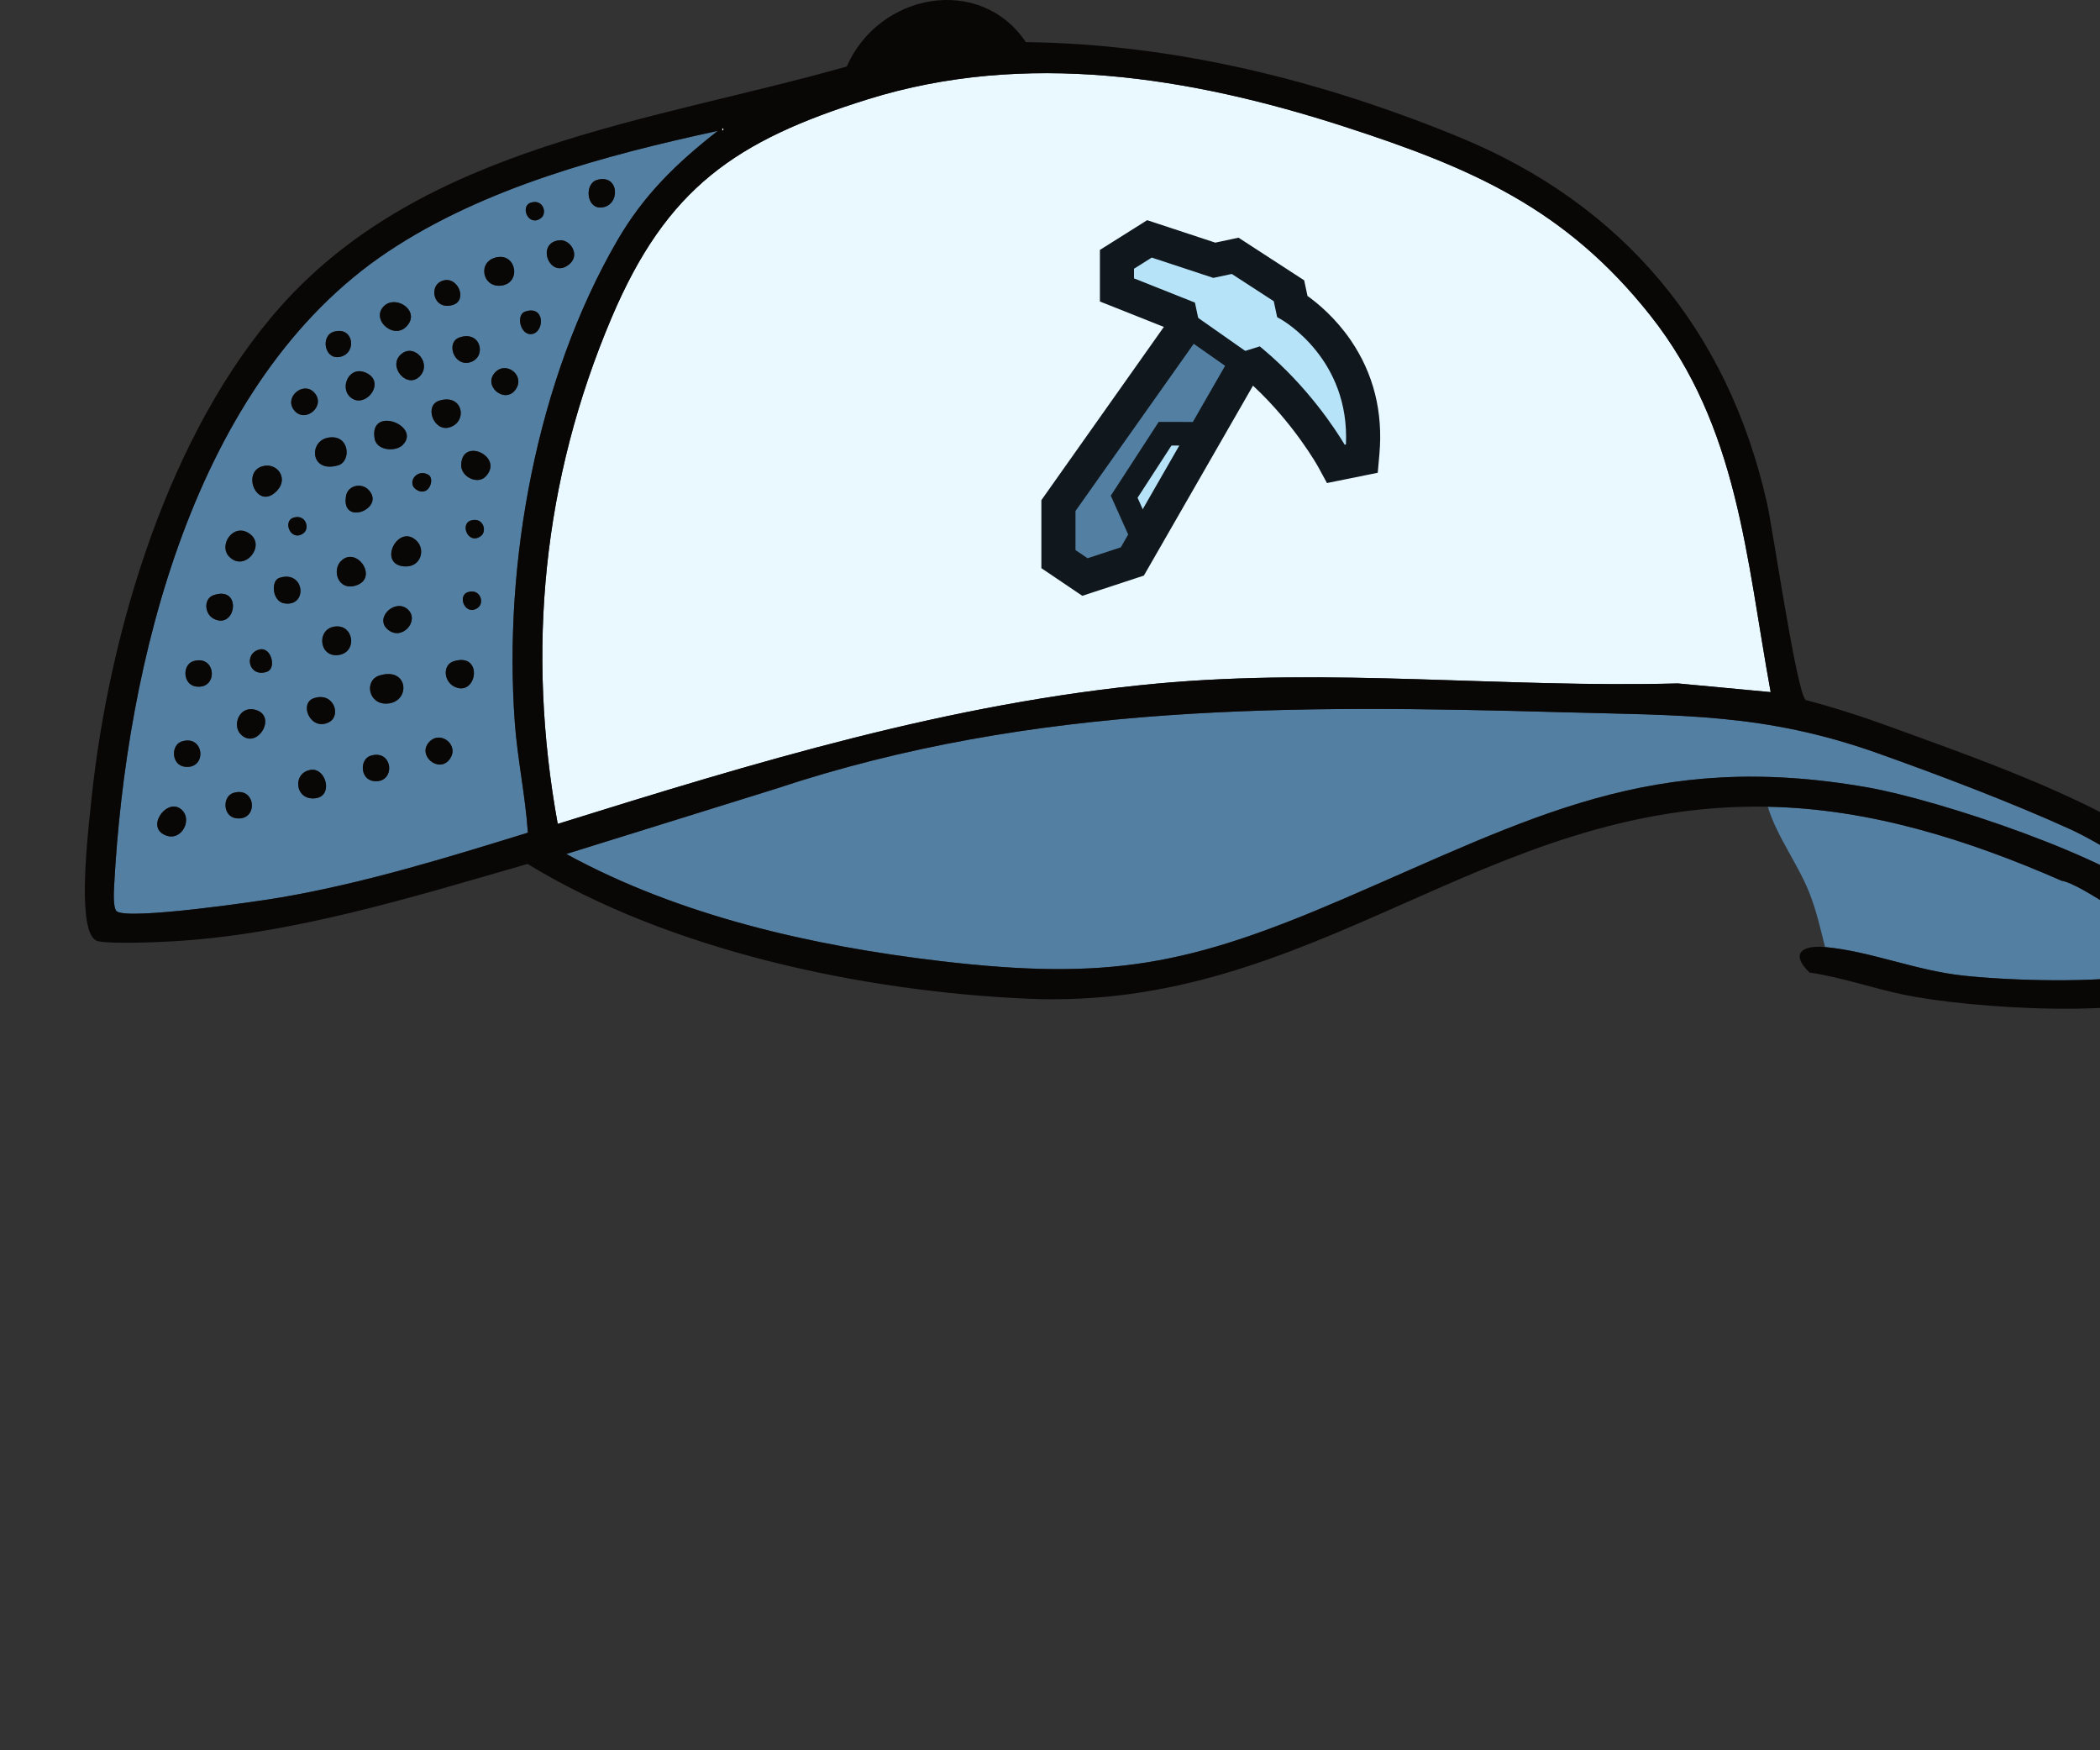 <?xml version="1.0" encoding="UTF-8"?>
<svg id="Calque_2" data-name="Calque 2" xmlns="http://www.w3.org/2000/svg" width="240"
  height="200"
  viewBox="0 0 240 200">
  <rect x="0" y="0" width="240" height="200" fill="#333333" stroke="none"/>
  <defs>
    <style>
      .cls-1-cap {
        fill: #b7e3f9;
      }

      .cls-2-cap {
        fill: #10171d;
      }

      .cls-3-cap {
        fill: #537fa2;
      }

      .cls-4-cap {
        fill: #090606;
      }

      .cls-5-cap {
        fill: #e9f9ff;
      }

      .cls-6-cap {
        fill: #fefefe;
      }
    </style>
  </defs>
  
  <g id="Calque_1-2" data-name="Calque 1" transform="translate(9.7, 0) scale(0.3)">
    <g>
      <g>
        <path class="cls-3-cap" d="M641.12,307.27c38.98.73,76.61,12.71,111.9,28.17,7.94,1.26,31.69,19.65,36.83,19.89,7.52.36,7.04-6.51,2.2-10.97-19.37-17.8-86.02-39.69-112.59-44.39-82.52-14.59-128.62,11.68-199.99,42.4-58.54,25.2-89.13,31.3-153.72,23.67-48.7-5.76-99.24-17.21-142.34-40.77l79.79-24.84c98.44-32.78,197.69-32.01,299.99-29.15,44.96,1.25,76.63.29,119.62,15.54,23.02,8.16,51.39,18.93,73.48,28.99,18.79,8.56,80.41,46.96,27.85,55.53-18.6,3.03-49.35,2.28-68.35.28s-35.37-9.29-52.87-10.9c-1.74-6.95-3.34-14.04-6-20.72-4.39-11.05-12.41-21.46-15.8-32.73Z"/>
        <path class="cls-5-cap" d="M642.21,263.63l-35.37-3.31c-66.19,1.76-132.29-6.06-198.39.05-78.91,7.3-153.26,30.06-228.32,53.45-12.02-66.24-5.71-130.95,20.5-192.74,21.01-49.53,47.29-67.55,97.71-83.28,59.9-18.69,122.78-8.57,181.44,10.43,48.35,15.66,84.3,31.14,116.63,71.99,33.46,42.29,36.43,92.28,45.8,143.42Z"/>
        <path class="cls-3-cap" d="M241.15,49.83c-15.72,12.29-28.23,24.38-38.33,41.8-30.67,52.9-43.44,122.75-39.04,183.45,1.02,14.05,4.04,28.03,4.99,42.08-30.95,9.56-62.14,19.17-94.16,24.68-8.9,1.53-57.65,8.62-62.39,5.32-1.59-1.1-1.18-7.72-1.06-9.94,4.49-84.09,30.21-191.96,104.33-241.38,36.69-24.47,82.95-36.75,125.67-46.01ZM195.06,68.55c-4.76,1.4-4.11,11.04,1.78,10.48,7.33-.69,6.8-13.01-1.78-10.48ZM169.88,77.19c-4.19,1.34-.97,9.29,3.76,5.97,2.68-1.88.95-7.47-3.76-5.97ZM180.83,91.51c-9.35.88-3.65,15.3,3.73,9.12,4.27-3.57.31-9.5-3.73-9.12ZM156.95,97.98c-7.62,1.48-5.32,11.83,1.85,10.78s5.63-12.23-1.85-10.78ZM137.33,106.69c-6.87.93-4.96,11.78,2.77,9.48,5.62-1.67,2.28-10.17-2.77-9.48ZM113.9,116.63c-5.31,5.3,4.69,13.81,9.44,6.68,3.67-5.51-5.11-10.99-9.44-6.68ZM167.73,118.68c-3.75,1.27-1.71,9.63,2.91,8.48,4.48-1.12,4.57-11.01-2.91-8.48ZM94.79,126.37c-5.17,1.55-3.52,11.2,2.8,9.46,6.13-1.69,4.67-11.7-2.8-9.46ZM142.7,128.54c-5.32,1.85-2.1,11.14,3.94,9.48,6.57-1.81,4.31-12.36-3.94-9.48ZM127.54,143.36c4.78-4.86-1.9-12.68-6.92-8.56-5.59,4.58,2.04,13.52,6.92,8.56ZM156.41,141.72c-5.04,5.05,3.3,12.16,7.46,6.93,4.2-5.29-3.09-11.3-7.46-6.93ZM100.83,151c5.55,5.53,14.39-5.41,6.23-9.02-6.39-2.83-9.87,5.39-6.23,9.02ZM87.21,149.36c-4.13-4.18-11.44,1.99-7.47,6.92,4.21,5.22,12.48-1.84,7.47-6.92ZM135.11,152.57c-6,1.81-2.3,11.85,3.62,10.26,7.23-1.95,5.42-12.98-3.62-10.26ZM121,169.55c7.47-7.35-12.77-15.3-10.62-2.51.8,4.74,8.05,5.05,10.62,2.51ZM92.65,166.71c-7.52,1.37-6.76,13.7,3.88,10.51,5.07-1.52,4.35-12.01-3.88-10.51ZM152.61,181.55c7.36-7.48-9-15.36-9.25-4.44-.1,4.52,6.19,7.55,9.25,4.44ZM67.54,177.63c-8.1,2.46-1.65,17.32,5.8,9.11,4.3-4.74-.27-10.79-5.8-9.11ZM130.91,180.88c-4.5-2.78-8.83,3.48-4.18,5.89,4.42,2.29,6.63-4.37,4.18-5.89ZM107.92,186.45c-2.58-2.59-7.74-1.66-8.44,2.51-1.99,11.78,15.52,4.59,8.44-2.51ZM79.43,197.19c-4.19,1.34-.97,9.29,3.76,5.97,2.68-1.88.95-7.47-3.76-5.97ZM147,198.28c-4.19,1.34-.97,9.29,3.76,5.97,2.68-1.88.95-7.47-3.76-5.97ZM55.05,212.1c5.79,5.76,13.77-4.01,8.01-8.57-6.25-4.94-12.47,4.13-8.01,8.57ZM126.45,206.08c-7.06-7.13-15.26,9.05-4.64,9.66,6.16.35,7.99-6.28,4.64-9.66ZM97.55,213.72c-3.47,3.49-1.12,11.28,5.49,9.35,9.16-2.67.51-15.39-5.49-9.35ZM74.01,220.14c-3.2,1.08-2.71,9.04,2.1,9.7,9.01,1.25,7.59-12.97-2.1-9.7ZM145.91,225.55c-4.19,1.34-.97,9.29,3.76,5.97,2.68-1.88.95-7.47-3.76-5.97ZM48.97,226.72c-3.8,1.32-3.51,7.3.39,9.1,8.32,3.83,10.57-12.92-.39-9.1ZM123.17,232.27c-4.65-4.6-12.95,2.86-7.92,7.38,5.32,4.78,12.31-3.03,7.92-7.38ZM94.84,238.71c-6.7,1.25-5.38,11.83,1.84,10.77s5.7-12.18-1.84-10.77ZM66.45,247.4c-6.1,1.6-4.02,10.8,2.9,8.47,3.76-1.27,1.67-9.67-2.9-8.47ZM41.39,251.82c-4.37,1.29-4.13,8.96.93,9.66,8.63,1.2,7.73-12.22-.93-9.66ZM140.56,251.85c-4.47,1.35-3.95,8.04.66,9.9,8.22,3.32,10.6-13.3-.66-9.9ZM112.21,257.3c-5.9,1.83-4.26,11.16,2.99,10.68,9.03-.6,8.15-14.14-2.99-10.68ZM87.12,265.99c-5.62,1.98-1.19,12.62,5.82,9.11,4.94-2.47,1.83-11.81-5.82-9.11ZM59.41,279.73c6.14,6.13,14.18-7.07,5.48-9.39-6.12-1.63-8.88,5.99-5.48,9.39ZM131.34,282.45c-5.04,5.05,3.3,12.16,7.46,6.93,4.2-5.29-3.09-11.3-7.46-6.93ZM37.03,282.37c-4.37,1.29-4.13,8.96.93,9.66,8.63,1.2,7.73-12.22-.93-9.66ZM108.96,287.82c-4.37,1.29-4.13,8.96.93,9.66,8.63,1.2,7.73-12.22-.93-9.66ZM86.1,293.23c-7.23,1.04-6.13,11.9,1.85,10.8,6.76-.93,3.91-11.63-1.85-10.8ZM56.65,302c-4.37,1.29-4.13,8.96.93,9.66,8.63,1.2,7.73-12.22-.93-9.66ZM37.08,308.63c-5.17-5.23-13.44,5.36-7.37,9.01,6.42,3.86,11.47-4.87,7.37-9.01Z"/>
      </g>
      <path class="cls-6-cap" d="M242.78,48.73c.71.36.71.73,0,1.09v-1.09Z"/>
      <g>
        <path class="cls-4-cap" d="M641.12,307.27c-108.08-2.03-172.22,77.95-281.77,73.14-63.27-2.78-136.55-18.31-190.71-51.34-43.88,12.63-90.2,27.07-136.16,29.52-6.34.34-21.74.96-27.29-.05-3.8-.69-4.59-8.12-4.89-11.47-1.1-12.34.94-30.82,2.29-43.49,6.73-63.09,29.47-139.37,72.33-187.24,54.5-60.87,141.16-69.97,215.32-91.01,12.23-27.96,50.7-35.25,68.23-9.29,56.92.7,112.9,14.72,165.2,36.23,62.23,25.59,102.2,73.31,117.09,139.16,2.37,10.48,11.23,71.96,14.78,75.2,11.11,2.92,21.91,6.41,32.69,10.37,33.01,12.13,95.97,33.28,117.99,59.71,10.83,13,15.55,28.76-1.08,39.31-20.36,12.91-87.66,7.93-111.94,2.91-12.1-2.5-23.87-6.69-36.19-8.5-7.5-7.19-2.82-10.5,5.88-9.7,17.5,1.61,34.77,8.99,52.87,10.9,19,2,49.76,2.75,68.35-.28,52.56-8.57-9.06-46.97-27.85-55.53-22.09-10.06-50.47-20.83-73.48-28.99-42.99-15.25-74.66-14.28-119.62-15.54-102.3-2.85-201.55-3.62-299.99,29.15l-79.79,24.84c43.1,23.56,93.64,35.01,142.34,40.77,64.59,7.64,95.19,1.53,153.72-23.67,71.37-30.72,117.47-56.99,199.99-42.4,26.57,4.7,93.23,26.59,112.59,44.39,4.84,4.45,5.32,11.33-2.2,10.97-5.15-.25-28.89-18.63-36.83-19.89-35.29-15.46-72.92-27.44-111.9-28.17ZM642.21,263.63c-9.37-51.14-12.34-101.13-45.8-143.42-32.33-40.85-68.28-56.33-116.63-71.99-58.66-19-121.54-29.12-181.44-10.43-50.43,15.74-76.7,33.75-97.71,83.28-26.21,61.79-32.52,126.5-20.5,192.74,75.06-23.39,149.41-46.15,228.32-53.45,66.1-6.11,132.2,1.71,198.39-.05l35.37,3.31ZM242.78,48.73v1.09c.71-.36.71-.73,0-1.09ZM241.15,49.83c-42.72,9.26-88.98,21.55-125.67,46.01C41.36,145.26,15.64,253.13,11.15,337.22c-.12,2.22-.53,8.83,1.06,9.94,4.74,3.3,53.49-3.79,62.39-5.32,32.02-5.51,63.22-15.12,94.16-24.68-.94-14.05-3.97-28.02-4.99-42.08-4.4-60.7,8.36-130.55,39.04-183.45,10.1-17.42,22.61-29.51,38.33-41.8Z"/>
        <path class="cls-4-cap" d="M112.21,257.3c11.14-3.46,12.02,10.08,2.99,10.68-7.25.48-8.89-8.85-2.99-10.68Z"/>
        <path class="cls-4-cap" d="M92.65,166.71c8.23-1.5,8.94,9,3.88,10.51-10.64,3.19-11.4-9.15-3.88-10.51Z"/>
        <path class="cls-4-cap" d="M121,169.55c-2.57,2.53-9.82,2.23-10.62-2.51-2.15-12.78,18.09-4.84,10.62,2.51Z"/>
        <path class="cls-4-cap" d="M67.54,177.63c5.53-1.68,10.1,4.37,5.8,9.11-7.44,8.21-13.9-6.65-5.8-9.11Z"/>
        <path class="cls-4-cap" d="M55.05,212.1c-4.46-4.43,1.76-13.51,8.01-8.57,5.76,4.56-2.22,14.33-8.01,8.57Z"/>
        <path class="cls-4-cap" d="M126.45,206.08c3.35,3.38,1.52,10.01-4.64,9.66-10.62-.61-2.43-16.78,4.64-9.66Z"/>
        <path class="cls-4-cap" d="M156.95,97.98c7.48-1.45,9.36,9.67,1.85,10.78s-9.47-9.3-1.85-10.78Z"/>
        <path class="cls-4-cap" d="M113.9,116.63c4.33-4.31,13.1,1.17,9.44,6.68-4.75,7.13-14.75-1.38-9.44-6.68Z"/>
        <path class="cls-4-cap" d="M94.84,238.71c7.54-1.4,9.3,9.68,1.84,10.77s-8.54-9.52-1.84-10.77Z"/>
        <path class="cls-4-cap" d="M97.55,213.72c6-6.03,14.65,6.68,5.49,9.35-6.61,1.93-8.96-5.87-5.49-9.35Z"/>
        <path class="cls-4-cap" d="M135.11,152.57c9.04-2.72,10.85,8.31,3.62,10.26-5.91,1.59-9.62-8.45-3.62-10.26Z"/>
        <path class="cls-4-cap" d="M37.08,308.63c4.1,4.14-.94,12.87-7.37,9.01-6.07-3.65,2.2-14.23,7.37-9.01Z"/>
        <path class="cls-4-cap" d="M152.61,181.55c-3.05,3.11-9.35.08-9.25-4.44.25-10.92,16.61-3.04,9.25,4.44Z"/>
        <path class="cls-4-cap" d="M140.56,251.85c11.26-3.4,8.88,13.22.66,9.9-4.61-1.86-5.12-8.55-.66-9.9Z"/>
        <path class="cls-4-cap" d="M100.83,151c-3.64-3.63-.15-11.85,6.23-9.02,8.16,3.61-.69,14.55-6.23,9.02Z"/>
        <path class="cls-4-cap" d="M86.1,293.23c5.76-.83,8.61,9.87,1.85,10.8-7.98,1.1-9.09-9.76-1.85-10.8Z"/>
        <path class="cls-4-cap" d="M59.41,279.73c-3.41-3.4-.64-11.02,5.48-9.39,8.7,2.32.66,15.51-5.48,9.39Z"/>
        <path class="cls-4-cap" d="M127.54,143.36c-4.88,4.96-12.51-3.98-6.92-8.56,5.02-4.12,11.7,3.7,6.92,8.56Z"/>
        <path class="cls-4-cap" d="M195.06,68.55c8.58-2.53,9.11,9.8,1.78,10.48-5.89.55-6.55-9.08-1.78-10.48Z"/>
        <path class="cls-4-cap" d="M87.12,265.99c7.65-2.7,10.75,6.64,5.82,9.11-7,3.5-11.43-7.13-5.82-9.11Z"/>
        <path class="cls-4-cap" d="M180.83,91.51c4.04-.38,8,5.54,3.73,9.12-7.38,6.18-13.08-8.24-3.73-9.12Z"/>
        <path class="cls-4-cap" d="M74.01,220.14c9.68-3.26,11.1,10.95,2.1,9.7-4.8-.67-5.3-8.62-2.1-9.7Z"/>
        <path class="cls-4-cap" d="M123.17,232.27c4.4,4.35-2.6,12.16-7.92,7.38-5.03-4.52,3.27-11.99,7.92-7.38Z"/>
        <path class="cls-4-cap" d="M142.7,128.54c8.25-2.88,10.51,7.68,3.94,9.48-6.03,1.66-9.25-7.63-3.94-9.48Z"/>
        <path class="cls-4-cap" d="M41.39,251.82c8.66-2.56,9.56,10.86.93,9.66-5.06-.7-5.29-8.37-.93-9.66Z"/>
        <path class="cls-4-cap" d="M48.97,226.72c10.96-3.82,8.71,12.93.39,9.1-3.91-1.8-4.19-7.78-.39-9.1Z"/>
        <path class="cls-4-cap" d="M37.03,282.37c8.66-2.56,9.56,10.86.93,9.66-5.06-.7-5.29-8.37-.93-9.66Z"/>
        <path class="cls-4-cap" d="M108.96,287.82c8.66-2.56,9.56,10.86.93,9.66-5.06-.7-5.29-8.37-.93-9.66Z"/>
        <path class="cls-4-cap" d="M107.92,186.45c7.08,7.09-10.43,14.29-8.44,2.51.7-4.17,5.86-5.09,8.44-2.51Z"/>
        <path class="cls-4-cap" d="M56.65,302c8.66-2.56,9.56,10.86.93,9.66-5.06-.7-5.29-8.37-.93-9.66Z"/>
        <path class="cls-4-cap" d="M131.34,282.45c4.37-4.38,11.66,1.64,7.46,6.93-4.16,5.23-12.5-1.88-7.46-6.93Z"/>
        <path class="cls-4-cap" d="M156.41,141.72c4.37-4.38,11.66,1.64,7.46,6.93-4.16,5.23-12.5-1.88-7.46-6.93Z"/>
        <path class="cls-4-cap" d="M87.21,149.36c5.02,5.07-3.26,12.14-7.47,6.92-3.97-4.92,3.34-11.09,7.47-6.92Z"/>
        <path class="cls-4-cap" d="M94.79,126.37c7.47-2.24,8.93,7.78,2.8,9.46-6.32,1.74-7.97-7.92-2.8-9.46Z"/>
        <path class="cls-4-cap" d="M137.33,106.69c5.05-.69,8.39,7.81,2.77,9.48-7.73,2.3-9.64-8.55-2.77-9.48Z"/>
        <path class="cls-4-cap" d="M66.45,247.4c4.57-1.2,6.66,7.21,2.9,8.47-6.92,2.33-9-6.87-2.9-8.47Z"/>
        <path class="cls-4-cap" d="M167.73,118.68c7.48-2.53,7.39,7.36,2.91,8.48-4.62,1.15-6.66-7.21-2.91-8.48Z"/>
        <path class="cls-4-cap" d="M169.88,77.19c4.71-1.51,6.44,4.09,3.76,5.97-4.73,3.32-7.95-4.62-3.76-5.97Z"/>
        <path class="cls-4-cap" d="M145.91,225.55c4.71-1.51,6.44,4.09,3.76,5.97-4.73,3.32-7.95-4.62-3.76-5.97Z"/>
        <path class="cls-4-cap" d="M79.43,197.19c4.71-1.51,6.44,4.09,3.76,5.97-4.73,3.32-7.95-4.62-3.76-5.97Z"/>
        <path class="cls-4-cap" d="M130.91,180.88c2.45,1.51.24,8.18-4.18,5.89-4.64-2.41-.31-8.67,4.18-5.89Z"/>
        <path class="cls-4-cap" d="M147,198.28c4.71-1.51,6.44,4.09,3.76,5.97-4.73,3.32-7.95-4.62-3.76-5.97Z"/>
      </g>
    </g>
    <g>
      <polygon class="cls-2-cap" points="425.18 160.73 425.17 167.71 418.07 167.7 412.86 167.69 398.76 189.43 401.75 196.11 404.45 202.15 398.07 205 397.45 203.59 390.83 188.81 409.08 160.71 422.08 160.72 425.18 160.73"/>
      <g>
        <path class="cls-2-cap" d="M367.38,214.82v-23.36l47.28-66.85-.44-2.05-24.54-9.76v-15.96l15.4-9.69,25.37,8.37,8.43-1.79,22.93,14.88,1.26,5.91c8.38,5.7,30.15,23.97,27.09,58.25l-.43,4.82-14.98,3.04-2.29-4.22c-.1-.18-9.8-17.77-27.18-33.31l-1.9.59-41.98,73.07-20.95,6.88-13.06-8.82ZM382.43,209.32l10.18-3.34,42.04-73.16,13.61-4.25,2.72,2.29c11.77,9.91,20.48,20.72,26.01,28.55-3.21-23.83-22-34.72-22.89-35.22l-2.55-1.44-1.32-6.18-13.91-9.03-6.6,1.41-22.9-7.55-4.13,2.6,22.79,9.06,3.07,14.4-48.18,68.13v12.33l2.07,1.4Z"/>
        <path class="cls-2-cap" d="M405.48,90.45l24.8,8.18,8.01-1.7,20.84,13.53,1.25,5.89c6.17,3.97,29.87,21.58,26.78,56.16l-.23,2.59-10.61,2.15-1.23-2.27c-.1-.19-10.46-19.03-29.09-35.24l-4.64,1.45-42,73.09-18.46,6.06-10.52-7.11v-20.81l47.49-67.15-1.04-4.9-24.14-9.6v-12.26l12.8-8.05M381.97,212.63l12.67-4.16,2.8-4.88,4.3-7.48,16.33-28.41,4.01-6.98,12.32-21.43,2.27-3.95,2.94-.92,7.97-2.49,1.47,1.23c16.85,14.2,27.36,30.36,30.88,36.23l.46-.09c1.54-32.44-23.71-47.09-24.82-47.71l-1.37-.77-1.3-6.08-15.99-10.38-7.02,1.5-23.47-7.74-6.75,4.25v3.67l23.21,9.23,1.85,8.71.61,2.84-2.89,4.09-45.08,63.74v14.88l4.61,3.11M404.67,83.87l-2.39,1.51-12.8,8.05-2.8,1.76v19.65l3.78,1.5,20.58,8.18-45.56,64.43-1.1,1.56v25.9l2.64,1.78,10.52,7.11,2.44,1.64,2.79-.92,18.46-6.06,2.19-.72,1.15-1.99,40.43-70.36c15.85,14.73,24.73,30.77,24.83,30.94l1.23,2.27,2.12,3.89,4.34-.88,10.61-2.15,4.39-.89.4-4.46.23-2.59c1.44-16.13-2.24-30.76-10.95-43.48-5.76-8.41-12.45-13.96-16.44-16.81l-.75-3.54-.52-2.43-2.09-1.35-20.84-13.53-2.08-1.35-2.43.52-6.42,1.37-23.26-7.67-2.68-.88h0ZM429.55,112.06l1.59-.34,4.59-.98,11.82,7.67.78,3.65.56,2.64,2.35,1.33,1.37.77c.62.35,10.29,5.95,16.55,17.81-4.55-5.22-9.98-10.76-16.25-16.04l-1.47-1.24-2.52-2.12-3.14.98-7.97,2.49-2.94.92-2.24.7-1.17,2.04-2.27,3.95-12.32,21.43-4.01,6.98-16.33,28.41-4.3,7.48-1.66,2.89-7.23,2.37v-9.31l43.98-62.19,2.89-4.09,1.52-2.15-.55-2.57-.61-2.84-1.85-8.71-.51-2.39,1.31.43h0Z"/>
      </g>
      <path class="cls-1-cap" d="M480.39,169.3l-.46.09c-3.52-5.87-14.02-22.03-30.88-36.23l-1.47-1.23-7.97,2.49-14.88-10.45-1.85-8.71-23.21-9.23v-3.67l6.75-4.25,23.47,7.74,7.03-1.5,15.99,10.38,1.3,6.08,1.37.77c1.1.62,26.36,15.28,24.82,47.71Z"/>
      <polygon class="cls-1-cap" points="418.07 167.7 401.75 196.11 398.76 189.43 412.86 167.69 418.07 167.7"/>
      <g>
        <polygon class="cls-3-cap" points="372.86 211.91 372.86 193.21 421.36 124.64 440.35 137.97 424.68 165.23 411.52 165.21 395.94 189.21 402.49 203.85 397.69 212.21 381.28 217.59 372.86 211.91"/>
        <path class="cls-2-cap" d="M422.44,130.9l11.96,8.39-12.32,21.43-13.01-.02-18.24,28.1,6.62,14.79-2.8,4.88-12.67,4.16-4.61-3.11v-14.88l45.08-63.74M420.27,118.38l-5.18,7.32-45.08,63.74-1.65,2.34v22.52l3.96,2.68,4.61,3.11,3.65,2.47,4.19-1.37,12.67-4.16,3.28-1.08,1.72-2.99,2.8-4.88,2.28-3.98-1.87-4.19-4.62-10.32,12.91-19.89h8.11s5.22.02,5.22.02l2.6-4.52,12.32-21.43,4.1-7.13-6.73-4.72-11.96-8.39-7.34-5.15h0Z"/>
      </g>
      <polygon class="cls-2-cap" points="443.88 137.41 439.87 143.13 434.4 139.29 422.44 130.9 416.74 126.89 420.75 121.18 424.73 123.97 439.61 134.42 443.88 137.41"/>
    </g>
  </g>
</svg>